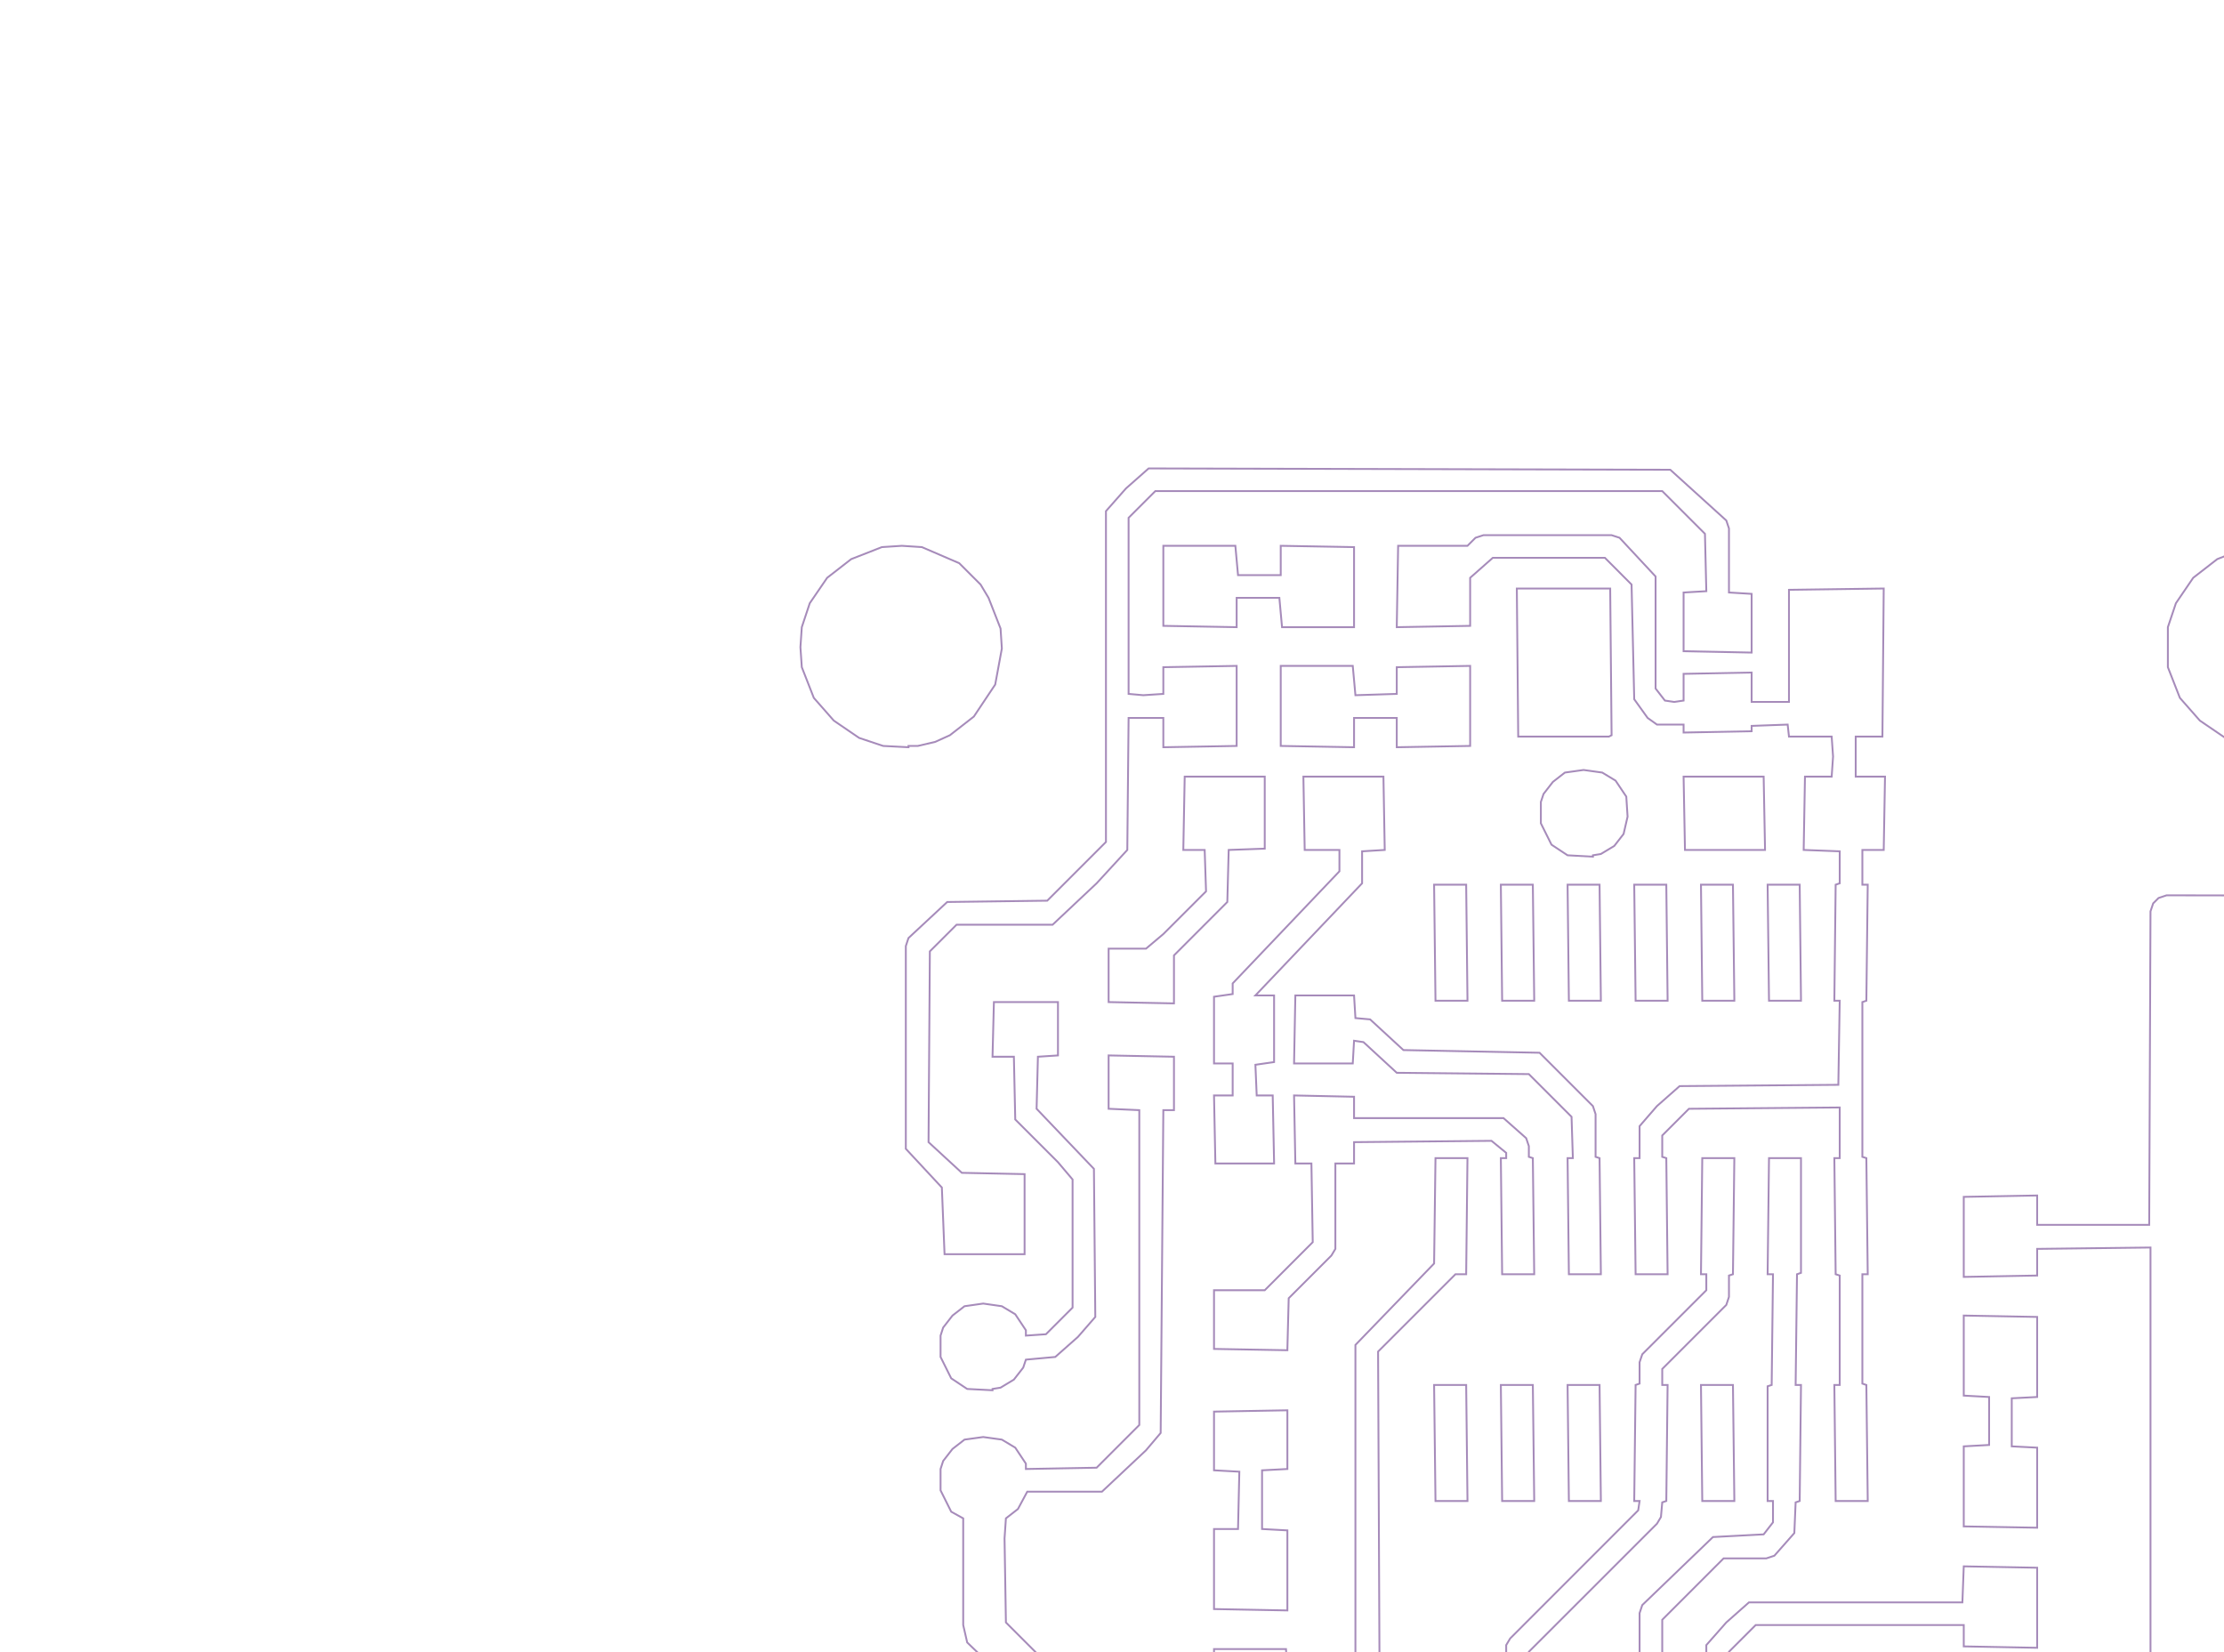 <?xml version="1.0" encoding="UTF-8"?>
<svg xmlns="http://www.w3.org/2000/svg" xmlns:xlink="http://www.w3.org/1999/xlink" width="120.029pt" height="89.168pt" viewBox="0 0 120.029 89.168" version="1.1">
<g id="surface2">
<path style="fill:none;stroke-width:0.1;stroke-linecap:butt;stroke-linejoin:miter;stroke:rgb(64.844%,54.297%,73.047%);stroke-opacity:1;stroke-miterlimit:10;" d="M 49.031 114.059 L 49.535 114.059 L 50.473 113.84 L 51.266 113.48 L 52.559 112.473 L 53.711 110.746 L 54.07 108.801 L 54 107.723 L 53.352 106.066 L 52.922 105.344 L 51.77 104.191 L 49.754 103.328 L 47.594 103.328 L 45.938 103.977 L 44.641 104.984 L 43.703 106.352 L 43.273 107.648 L 43.199 108.73 L 43.273 109.809 L 43.922 111.465 L 45 112.688 L 46.367 113.625 L 47.664 114.059 L 49.031 114.129 Z M 122.762 114.059 L 123.266 114.059 L 124.199 113.84 L 124.992 113.48 L 126.289 112.473 L 127.441 110.746 L 127.801 108.801 L 127.727 107.723 L 127.078 106.066 L 126.648 105.344 L 125.496 104.191 L 123.48 103.328 L 121.32 103.328 L 119.664 103.977 L 118.367 104.984 L 117.434 106.352 L 117 107.648 L 117 109.809 L 117.648 111.465 L 118.727 112.688 L 120.098 113.625 L 121.391 114.059 L 122.762 114.129 Z M 83.879 113.121 L 83.879 111.609 L 85.32 111.609 L 85.32 113.191 L 89.281 113.121 L 89.281 111.68 L 90.359 111.609 L 90.793 111.465 L 92.23 110.023 L 92.375 109.594 L 92.449 105.633 L 93.098 105.129 L 94.246 105.129 L 94.391 106.715 L 98.281 106.715 L 98.281 102.395 L 96.91 102.32 L 96.984 95.77 L 97.199 95.695 L 97.199 89.504 L 95.473 89.504 L 95.398 95.77 L 95.688 95.77 L 95.617 102.32 L 94.32 102.32 L 94.32 103.906 L 92.594 103.906 L 91.367 104.984 L 91.152 105.344 L 91.078 109.305 L 89.855 110.387 L 89.281 110.387 L 89.281 108.801 L 85.32 108.871 L 85.32 110.312 L 83.953 110.387 L 83.809 108.801 L 79.922 108.801 L 79.922 113.121 L 83.879 113.191 Z M 98.281 113.121 L 98.281 111.609 L 103.32 111.609 L 103.32 113.191 L 107.281 113.121 L 107.281 108.801 L 103.32 108.871 L 103.32 110.312 L 100.512 110.387 L 100.586 95.77 L 100.801 95.695 L 100.801 89.504 L 99.07 89.504 L 99 95.77 L 99.289 95.77 L 99.215 110.387 L 98.352 110.387 L 98.207 108.801 L 94.32 108.801 L 94.32 113.121 L 98.281 113.191 Z M 69.48 106.855 L 69.48 105.344 L 79.848 105.344 L 79.922 106.715 L 83.879 106.641 L 83.879 102.32 L 82.512 102.25 L 82.586 101.746 L 86.113 98.074 L 86.113 95.77 L 86.398 95.77 L 86.328 89.504 L 84.602 89.504 L 84.672 95.77 L 84.887 95.84 L 84.887 97.57 L 81.434 101.023 L 81.289 101.457 L 81.289 102.32 L 79.922 102.395 L 79.922 104.121 L 69.551 104.121 L 69.406 102.535 L 65.52 102.535 L 65.52 106.855 L 69.48 106.93 Z M 89.281 106.641 L 89.281 103.258 L 93.312 98.938 L 93.312 95.77 L 93.602 95.77 L 93.527 89.504 L 93.312 89.434 L 93.312 89.145 L 94.754 87.703 L 105.984 87.703 L 105.984 88.855 L 109.945 88.93 L 109.945 84.609 L 105.984 84.535 L 105.91 86.48 L 94.391 86.48 L 93.168 87.562 L 92.09 88.785 L 92.09 89.504 L 91.801 89.504 L 91.871 95.77 L 92.09 95.84 L 92.09 98.434 L 88.199 102.32 L 85.32 102.32 L 85.32 106.641 L 89.281 106.715 Z M 107.281 106.641 L 107.281 102.395 L 103.32 102.32 L 103.32 106.641 L 107.281 106.715 Z M 69.48 100.379 L 69.406 95.914 L 69.48 92.672 L 71.711 92.746 L 72.215 93.395 L 72.938 93.824 L 74.016 93.898 L 74.52 93.824 L 75.457 93.32 L 76.031 92.457 L 76.031 92.168 L 77.398 92.242 L 77.398 95.695 L 79.199 95.77 L 79.129 89.504 L 77.398 89.504 L 77.398 90.945 L 76.031 90.871 L 75.672 90.082 L 74.449 89.289 L 74.375 72.945 L 78.551 68.77 L 79.129 68.77 L 79.199 62.504 L 77.473 62.504 L 77.398 68.191 L 73.152 72.586 L 73.152 89.289 L 72.863 89.289 L 72.145 89.723 L 71.641 90.367 L 70.559 90.441 L 69.48 90.367 L 69.406 89 L 65.52 89 L 65.52 90.441 L 57.168 90.441 L 54.289 87.562 L 54.215 83.023 L 54.289 81.945 L 54.938 81.441 L 55.441 80.504 L 59.473 80.504 L 61.848 78.273 L 62.641 77.336 L 62.785 59.914 L 63.359 59.914 L 63.359 57.031 L 59.832 56.961 L 59.832 59.84 L 61.488 59.914 L 61.488 76.906 L 59.184 79.211 L 55.367 79.281 L 55.367 78.992 L 54.793 78.129 L 54.07 77.695 L 53.062 77.555 L 52.055 77.695 L 51.406 78.199 L 50.902 78.848 L 50.762 79.281 L 50.762 80.434 L 51.336 81.586 L 51.984 81.945 L 51.984 87.703 L 52.199 88.641 L 56.305 92.602 L 65.449 92.672 L 65.664 93.609 L 65.664 96.059 L 65.52 96.059 L 65.52 100.379 L 69.48 100.449 Z M 82.801 95.695 L 82.727 89.504 L 82.512 89.434 L 82.512 89.145 L 89.426 82.234 L 89.641 81.871 L 89.711 81.082 L 89.93 81.008 L 90 74.746 L 89.711 74.746 L 89.711 73.883 L 93.168 70.426 L 93.312 69.992 L 93.312 68.84 L 93.527 68.77 L 93.602 62.504 L 91.871 62.504 L 91.801 68.77 L 92.09 68.77 L 92.09 69.633 L 88.633 73.09 L 88.488 73.52 L 88.488 74.672 L 88.273 74.746 L 88.199 81.008 L 88.488 81.008 L 88.414 81.512 L 81.504 88.426 L 81.289 88.785 L 81.289 89.504 L 81 89.504 L 81.07 95.77 L 82.801 95.77 Z M 90 95.695 L 89.93 89.504 L 89.711 89.434 L 89.711 87.418 L 93.023 84.105 L 95.328 84.105 L 95.762 83.961 L 96.84 82.738 L 96.91 81.082 L 97.129 81.008 L 97.199 74.746 L 96.91 74.746 L 96.984 68.77 L 97.199 68.695 L 97.199 62.504 L 95.473 62.504 L 95.398 68.77 L 95.688 68.77 L 95.617 74.746 L 95.398 74.816 L 95.398 81.008 L 95.688 81.008 L 95.688 82.16 L 95.184 82.809 L 92.449 82.953 L 88.633 86.625 L 88.488 87.059 L 88.488 89.504 L 88.199 89.504 L 88.273 95.77 L 90 95.77 Z M 162.215 95.121 L 162.434 95.121 L 162.938 94.473 L 162.938 49.547 L 162.719 48.609 L 162.359 48.395 L 116.93 48.32 L 116.496 48.465 L 116.207 48.754 L 116.062 49.184 L 115.992 66.105 L 109.945 66.105 L 109.945 64.52 L 105.984 64.594 L 105.984 68.914 L 109.945 68.84 L 109.945 67.402 L 116.062 67.328 L 116.062 94.402 L 116.207 94.832 L 117 95.191 L 162.215 95.191 Z M 69.48 86.84 L 69.48 82.594 L 68.113 82.52 L 68.113 79.352 L 69.48 79.281 L 69.48 76.113 L 65.52 76.184 L 65.52 79.352 L 66.887 79.426 L 66.816 82.52 L 65.52 82.52 L 65.52 86.84 L 69.48 86.914 Z M 109.945 82.379 L 109.945 78.129 L 108.574 78.059 L 108.574 75.465 L 109.945 75.395 L 109.945 71.074 L 105.984 71 L 105.984 75.32 L 107.352 75.395 L 107.352 77.984 L 105.984 78.059 L 105.984 82.379 L 109.945 82.449 Z M 79.199 80.938 L 79.129 74.746 L 77.398 74.746 L 77.473 81.008 L 79.199 81.008 Z M 82.801 80.938 L 82.727 74.746 L 81 74.746 L 81.07 81.008 L 82.801 81.008 Z M 86.398 80.938 L 86.328 74.746 L 84.602 74.746 L 84.672 81.008 L 86.398 81.008 Z M 93.602 80.938 L 93.527 74.746 L 91.801 74.746 L 91.871 81.008 L 93.602 81.008 Z M 100.801 80.938 L 100.727 74.746 L 100.512 74.672 L 100.512 68.77 L 100.801 68.77 L 100.727 62.504 L 100.512 62.434 L 100.512 54.082 L 100.727 54.008 L 100.801 47.746 L 100.512 47.746 L 100.512 45.871 L 101.664 45.871 L 101.734 41.914 L 100.152 41.914 L 100.152 39.754 L 101.594 39.754 L 101.664 31.762 L 96.551 31.832 L 96.551 37.883 L 94.535 37.883 L 94.535 36.297 L 90.863 36.367 L 90.863 37.809 L 90.359 37.883 L 89.855 37.809 L 89.352 37.16 L 89.352 31.113 L 87.406 29.023 L 86.977 28.883 L 80.062 28.883 L 79.633 29.023 L 79.199 29.457 L 75.457 29.457 L 75.383 33.848 L 79.344 33.777 L 79.344 31.184 L 80.566 30.105 L 86.617 30.105 L 88.055 31.547 L 88.199 37.738 L 88.922 38.746 L 89.426 39.105 L 90.863 39.105 L 90.863 39.535 L 94.535 39.465 L 94.535 39.176 L 96.48 39.105 L 96.551 39.754 L 98.855 39.754 L 98.93 40.832 L 98.855 41.914 L 97.414 41.914 L 97.344 45.871 L 99.289 45.945 L 99.289 47.672 L 99.07 47.746 L 99 54.008 L 99.289 54.008 L 99.215 58.547 L 90.648 58.617 L 89.426 59.695 L 88.488 60.777 L 88.488 62.504 L 88.199 62.504 L 88.273 68.77 L 90 68.77 L 89.93 62.504 L 89.711 62.434 L 89.711 61.281 L 91.152 59.84 L 99.289 59.77 L 99.289 62.504 L 99 62.504 L 99.07 68.77 L 99.289 68.84 L 99.289 74.746 L 99 74.746 L 99.07 81.008 L 100.801 81.008 Z M 53.566 74.961 L 54 74.891 L 54.719 74.457 L 55.223 73.809 L 55.367 73.379 L 56.953 73.234 L 58.176 72.152 L 59.113 71.074 L 59.039 63.082 L 55.945 59.84 L 56.016 57.031 L 57.098 56.961 L 57.098 54.082 L 53.641 54.082 L 53.566 57.031 L 54.719 57.031 L 54.793 60.418 L 57.098 62.723 L 57.887 63.656 L 57.887 70.57 L 56.449 72.008 L 55.367 72.082 L 55.367 71.793 L 54.793 70.93 L 54.07 70.496 L 53.062 70.352 L 52.055 70.496 L 51.406 71 L 50.902 71.648 L 50.762 72.082 L 50.762 73.234 L 51.336 74.387 L 52.199 74.961 L 53.566 75.031 Z M 69.48 72.801 L 69.551 70.066 L 71.855 67.762 L 72.07 67.402 L 72.07 62.793 L 73.078 62.793 L 73.078 61.641 L 80.496 61.57 L 81.289 62.219 L 81.289 62.504 L 81 62.504 L 81.07 68.77 L 82.801 68.77 L 82.727 62.504 L 82.512 62.434 L 82.512 61.855 L 82.367 61.426 L 81.145 60.344 L 73.078 60.344 L 73.078 59.191 L 69.84 59.121 L 69.91 62.793 L 70.777 62.793 L 70.848 67.039 L 68.258 69.633 L 65.52 69.633 L 65.52 72.801 L 69.48 72.871 Z M 86.398 68.695 L 86.328 62.504 L 86.113 62.434 L 86.113 60.129 L 85.969 59.695 L 83.09 56.816 L 75.742 56.672 L 73.945 55.016 L 73.152 54.945 L 73.078 53.723 L 69.91 53.723 L 69.84 57.395 L 73.008 57.395 L 73.078 56.168 L 73.586 56.242 L 75.383 57.898 L 82.512 57.969 L 84.816 60.273 L 84.887 62.504 L 84.602 62.504 L 84.672 68.77 L 86.398 68.77 Z M 55.297 67.617 L 55.297 63.367 L 51.91 63.297 L 50.113 61.641 L 50.184 51.344 L 51.625 49.906 L 56.809 49.906 L 59.184 47.672 L 60.84 45.871 L 60.91 38.746 L 62.785 38.746 L 62.785 40.328 L 66.742 40.258 L 66.742 35.938 L 62.785 36.008 L 62.785 37.449 L 61.703 37.52 L 60.91 37.449 L 60.91 27.945 L 62.352 26.504 L 89.711 26.504 L 92.016 28.809 L 92.09 31.906 L 90.863 31.977 L 90.863 35.145 L 94.535 35.219 L 94.535 32.051 L 93.312 31.977 L 93.312 28.52 L 93.168 28.09 L 90.145 25.352 L 61.992 25.281 L 60.77 26.359 L 59.688 27.586 L 59.688 45.441 L 56.52 48.609 L 51.121 48.68 L 49.031 50.625 L 48.887 51.059 L 48.887 62 L 50.832 64.09 L 50.977 67.688 L 55.297 67.688 Z M 68.762 62.723 L 68.688 59.121 L 67.824 59.121 L 67.754 57.465 L 68.762 57.32 L 68.762 53.723 L 67.754 53.723 L 73.512 47.672 L 73.512 45.945 L 74.734 45.871 L 74.664 41.914 L 70.344 41.914 L 70.414 45.871 L 72.289 45.871 L 72.289 47.023 L 66.527 53.074 L 66.527 53.648 L 65.52 53.793 L 65.52 57.395 L 66.527 57.395 L 66.527 59.121 L 65.52 59.121 L 65.594 62.793 L 68.762 62.793 Z M 63.359 54.082 L 63.359 51.562 L 66.238 48.68 L 66.312 45.871 L 68.258 45.801 L 68.258 41.914 L 63.938 41.914 L 63.863 45.871 L 65.016 45.871 L 65.09 48.105 L 62.785 50.41 L 61.848 51.199 L 59.832 51.199 L 59.832 54.082 L 63.359 54.152 Z M 79.199 53.938 L 79.129 47.746 L 77.398 47.746 L 77.473 54.008 L 79.199 54.008 Z M 82.801 53.938 L 82.727 47.746 L 81 47.746 L 81.07 54.008 L 82.801 54.008 Z M 86.398 53.938 L 86.328 47.746 L 84.602 47.746 L 84.672 54.008 L 86.398 54.008 Z M 90 53.938 L 89.93 47.746 L 88.199 47.746 L 88.273 54.008 L 90 54.008 Z M 93.602 53.938 L 93.527 47.746 L 91.801 47.746 L 91.871 54.008 L 93.602 54.008 Z M 97.199 53.938 L 97.129 47.746 L 95.398 47.746 L 95.473 54.008 L 97.199 54.008 Z M 85.969 46.16 L 86.398 46.09 L 87.121 45.656 L 87.625 45.008 L 87.84 44.074 L 87.77 42.992 L 87.191 42.129 L 86.473 41.695 L 85.465 41.555 L 84.457 41.695 L 83.809 42.199 L 83.305 42.848 L 83.16 43.281 L 83.16 44.434 L 83.734 45.586 L 84.602 46.16 L 85.969 46.234 Z M 95.258 45.801 L 95.184 41.914 L 90.863 41.914 L 90.938 45.871 L 95.258 45.871 Z M 49.031 40.258 L 49.535 40.258 L 50.473 40.039 L 51.266 39.68 L 52.559 38.672 L 53.711 36.945 L 54.07 35 L 54 33.922 L 53.352 32.266 L 52.922 31.547 L 51.77 30.395 L 49.754 29.527 L 48.672 29.457 L 47.594 29.527 L 45.938 30.176 L 44.641 31.184 L 43.703 32.555 L 43.273 33.848 L 43.199 34.93 L 43.273 36.008 L 43.922 37.664 L 45 38.891 L 46.367 39.824 L 47.664 40.258 L 49.031 40.328 Z M 73.078 40.258 L 73.078 38.746 L 75.383 38.746 L 75.383 40.328 L 79.344 40.258 L 79.344 35.938 L 75.383 36.008 L 75.383 37.449 L 73.152 37.52 L 73.008 35.938 L 69.121 35.938 L 69.121 40.258 L 73.078 40.328 Z M 122.762 40.258 L 123.266 40.258 L 124.199 40.039 L 124.992 39.68 L 126.289 38.672 L 127.441 36.945 L 127.801 35 L 127.727 33.922 L 127.078 32.266 L 126.648 31.547 L 125.496 30.395 L 123.48 29.527 L 122.398 29.457 L 121.32 29.527 L 119.664 30.176 L 118.367 31.184 L 117.434 32.555 L 117 33.848 L 117 36.008 L 117.648 37.664 L 118.727 38.891 L 120.098 39.824 L 121.391 40.258 L 122.762 40.328 Z M 86.977 39.68 L 86.902 31.762 L 81.863 31.762 L 81.938 39.754 L 86.832 39.754 Z M 66.742 33.777 L 66.742 32.266 L 69.047 32.266 L 69.191 33.848 L 73.078 33.848 L 73.078 29.527 L 69.121 29.457 L 69.121 31.039 L 66.816 31.039 L 66.672 29.457 L 62.785 29.457 L 62.785 33.777 L 66.742 33.848 Z M 66.742 33.777 "/>
</g>
</svg>
